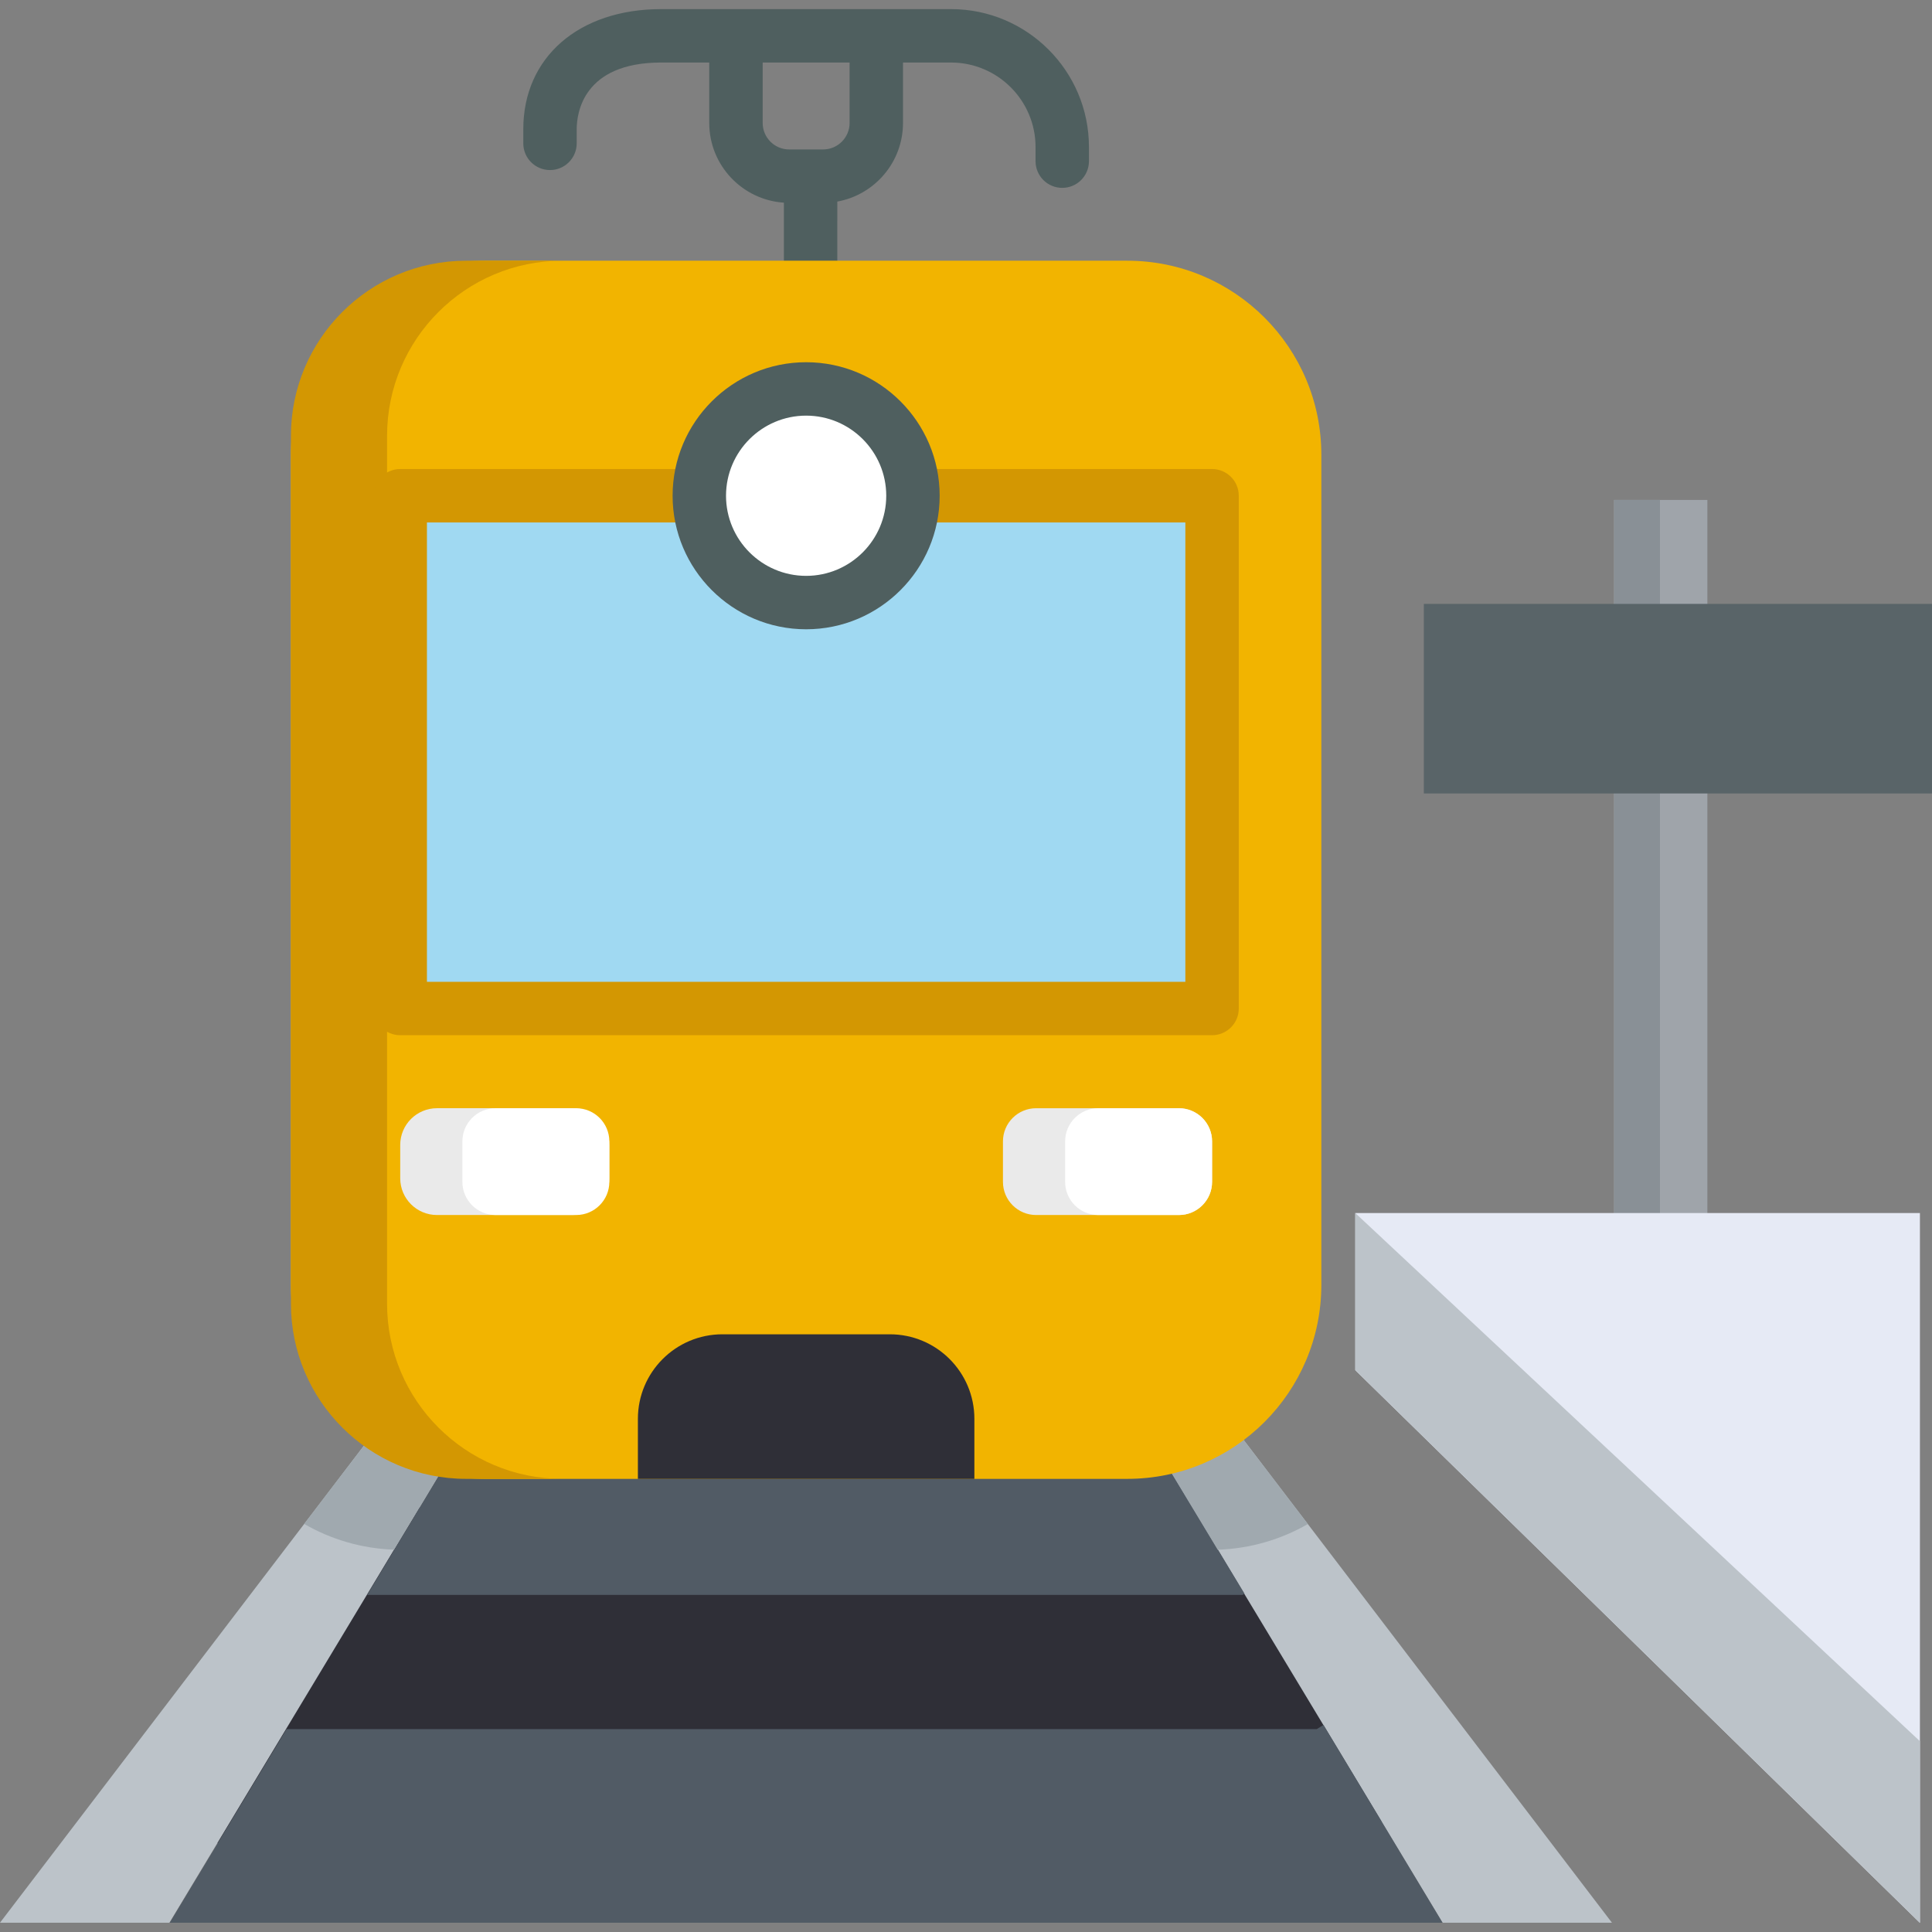 <?xml version="1.0" encoding="iso-8859-1"?>
<!-- Generator: Adobe Illustrator 19.0.0, SVG Export Plug-In . SVG Version: 6.00 Build 0)  -->
<svg version="1.1" id="Capa_1" xmlns="http://www.w3.org/2000/svg" xmlns:xlink="http://www.w3.org/1999/xlink" x="0px" y="0px"
	 viewBox="0 0 511.993 511.993" style="enable-background:new 0 0 511.993 511.993;" xml:space="preserve">
<rect x="0" y="0" width="511.993" height="511.993" fill="#808080" stroke="none"/>
<line style="fill:none;stroke:#000000;stroke-width:9;stroke-linejoin:round;stroke-miterlimit:10;" x1="488.482" y1="257.879" x2="488.482" y2="257.879"/>
<polyline style="fill:#2F2F37;" points="95.783,399.572 40.751,488.737 380.693,482.467 333.324,399.572 "/>
<polyline style="fill:#9FA4AA;" points="427.74,213.501 427.74,329.215 452.463,329.215 452.463,213.501 452.463,161.162 
	452.463,132.482 427.74,132.482 427.74,161.162 "/>
<polyline style="fill:#899096;" points="427.74,213.501 427.74,329.215 439.905,329.215 439.905,213.501 439.905,161.162 
	439.905,132.482 427.74,132.482 427.74,161.162 "/>
<rect x="377.325" y="160.034" style="fill:#596468;" width="134.667" height="50.239"/>
<polyline style="fill:#E6EAF5;" points="462.022,321.466 508.793,321.466 508.793,509.576 359.16,363.107 359.16,321.466 
	427.307,321.466 "/>
<g>
	<polygon style="fill:#BCC3C9;" points="508.793,461.438 508.793,509.577 359.16,363.107 359.16,321.466 	"/>
	<polygon style="fill:#BCC3C9;" points="131.762,365.285 104.428,410.676 44.889,509.535 0,509.535 80.614,403.853 110.039,365.285 
			"/>
	<polygon style="fill:#BCC3C9;" points="427.178,509.535 382.289,509.535 322.698,410.686 295.332,365.285 317.139,365.285 
		346.584,403.884 	"/>
</g>
<g>
	<polygon style="fill:#515B65;" points="309.269,388.288 329.79,422.32 329.277,422.661 97.301,422.661 117.481,389.058 
		308.071,389.058 	"/>
	<polygon style="fill:#515B65;" points="75.925,458.231 348.943,458.231 350.738,457.12 382.29,509.535 44.973,509.535 	"/>
</g>
<g>
	<path style="fill:#A0A9AF;" d="M110.039,365.285h21.724l-27.335,45.391c-8.652-0.303-16.76-2.748-23.813-6.823L110.039,365.285z"/>
	<path style="fill:#A0A9AF;" d="M346.584,403.884c-7.074,4.075-15.203,6.51-23.887,6.802l-27.366-45.401h21.807L346.584,403.884z"/>
</g>
<path style="fill:#4F5F5F;" d="M252.032,2.415h-19.806h-37.188H175.23c-21.864,0-36.554,12.794-36.554,31.835v3.74
	c0,3.909,3.169,7.077,7.077,7.077c3.909,0,7.077-3.169,7.077-7.077v-3.74c0-4.147,1.615-17.68,22.399-17.68h12.729v16.018
	c0,11.205,8.752,20.4,19.779,21.119v15.383c0,3.909,3.169,7.077,7.077,7.077s7.077-3.169,7.077-7.077V53.417
	c9.885-1.779,17.409-10.439,17.409-20.828V16.571h12.729c12.351,0,22.399,10.048,22.399,22.399v3.74
	c0,3.909,3.169,7.077,7.077,7.077c3.909,0,7.077-3.169,7.077-7.077v-3.74C288.586,18.813,272.187,2.415,252.032,2.415z
	 M225.148,32.589c0,3.867-3.146,7.014-7.014,7.014h-9.004c-3.867,0-7.014-3.146-7.014-7.014V16.571h23.033V32.589z"/>
<path style="fill:#F2B400;" d="M298.734,391.91H128.528c-28.406,0-51.432-23.028-51.432-51.432V120.523
	c0-28.406,23.028-51.432,51.432-51.432h170.206c28.406,0,51.432,23.028,51.432,51.432v219.953
	C350.166,368.882,327.14,391.91,298.734,391.91z"/>
<path style="fill:#D39702;" d="M102.573,345.461V115.54c0-25.653,20.796-46.449,46.449-46.449h-25.478
	c-25.653,0-46.449,20.796-46.449,46.449v229.921c0,25.652,20.796,46.449,46.449,46.449h25.478
	C123.369,391.91,102.573,371.114,102.573,345.461z"/>
<polyline style="fill:#A0D9F2;" points="241.938,131.375 321.206,131.375 321.206,267.262 106.061,267.262 106.061,131.375 
	185.319,131.375 "/>
<path style="fill:#D39702;" d="M321.206,274.339H106.062c-3.909,0-7.077-3.169-7.077-7.077V131.375c0-3.909,3.169-7.077,7.077-7.077
	h79.257v14.155h-72.18v121.731h200.989V138.453h-72.189v-14.155h79.267c3.909,0,7.077,3.169,7.077,7.077v135.887
	C328.283,271.17,325.115,274.339,321.206,274.339z"/>
<circle style="fill:#FFFFFF;" cx="213.631" cy="131.372" r="28.306"/>
<path style="fill:#4F5F5F;" d="M213.631,166.763c-19.512,0-35.386-15.874-35.386-35.386s15.874-35.386,35.386-35.386
	s35.386,15.874,35.386,35.386S233.143,166.763,213.631,166.763z M213.631,110.146c-11.707,0-21.231,9.524-21.231,21.231
	s9.524,21.231,21.231,21.231s21.23-9.524,21.23-21.231S225.338,110.146,213.631,110.146z"/>
<path style="fill:#EAEAEA;" d="M151.741,321.988H115.8c-5.378,0-9.739-4.36-9.739-9.739v-8.827c0-5.378,4.36-9.738,9.739-9.738
	h35.941c5.378,0,9.739,4.36,9.739,9.738v8.827C161.478,317.627,157.119,321.988,151.741,321.988z"/>
<path style="fill:#2F2F37;" d="M235.812,353.597h-44.362c-12.374,0-22.404,10.031-22.404,22.404v15.908h89.171v-15.908
	C258.217,363.628,248.186,353.597,235.812,353.597z"/>
<path style="fill:#EAEAEA;" d="M321.209,302.483v10.71c0,4.86-3.945,8.795-8.795,8.795h-37.831c-4.86,0-8.795-3.935-8.795-8.795
	v-10.71c0-4.86,3.935-8.795,8.795-8.795h37.831C317.264,293.688,321.209,297.623,321.209,302.483z"/>
<g>
	<path style="fill:#FFFFFF;" d="M321.209,302.483v10.71c0,4.86-3.945,8.795-8.795,8.795h-21.355c-4.86,0-8.795-3.935-8.795-8.795
		v-10.71c0-4.86,3.935-8.795,8.795-8.795h21.355C317.264,293.688,321.209,297.623,321.209,302.483z"/>
	<path style="fill:#FFFFFF;" d="M161.48,302.483v10.71c0,4.86-3.945,8.795-8.795,8.795H131.33c-4.86,0-8.795-3.935-8.795-8.795
		v-10.71c0-4.86,3.935-8.795,8.795-8.795h21.355C157.535,293.688,161.48,297.623,161.48,302.483z"/>
</g>
<g>
</g>
<g>
</g>
<g>
</g>
<g>
</g>
<g>
</g>
<g>
</g>
<g>
</g>
<g>
</g>
<g>
</g>
<g>
</g>
<g>
</g>
<g>
</g>
<g>
</g>
<g>
</g>
<g>
</g>
</svg>
